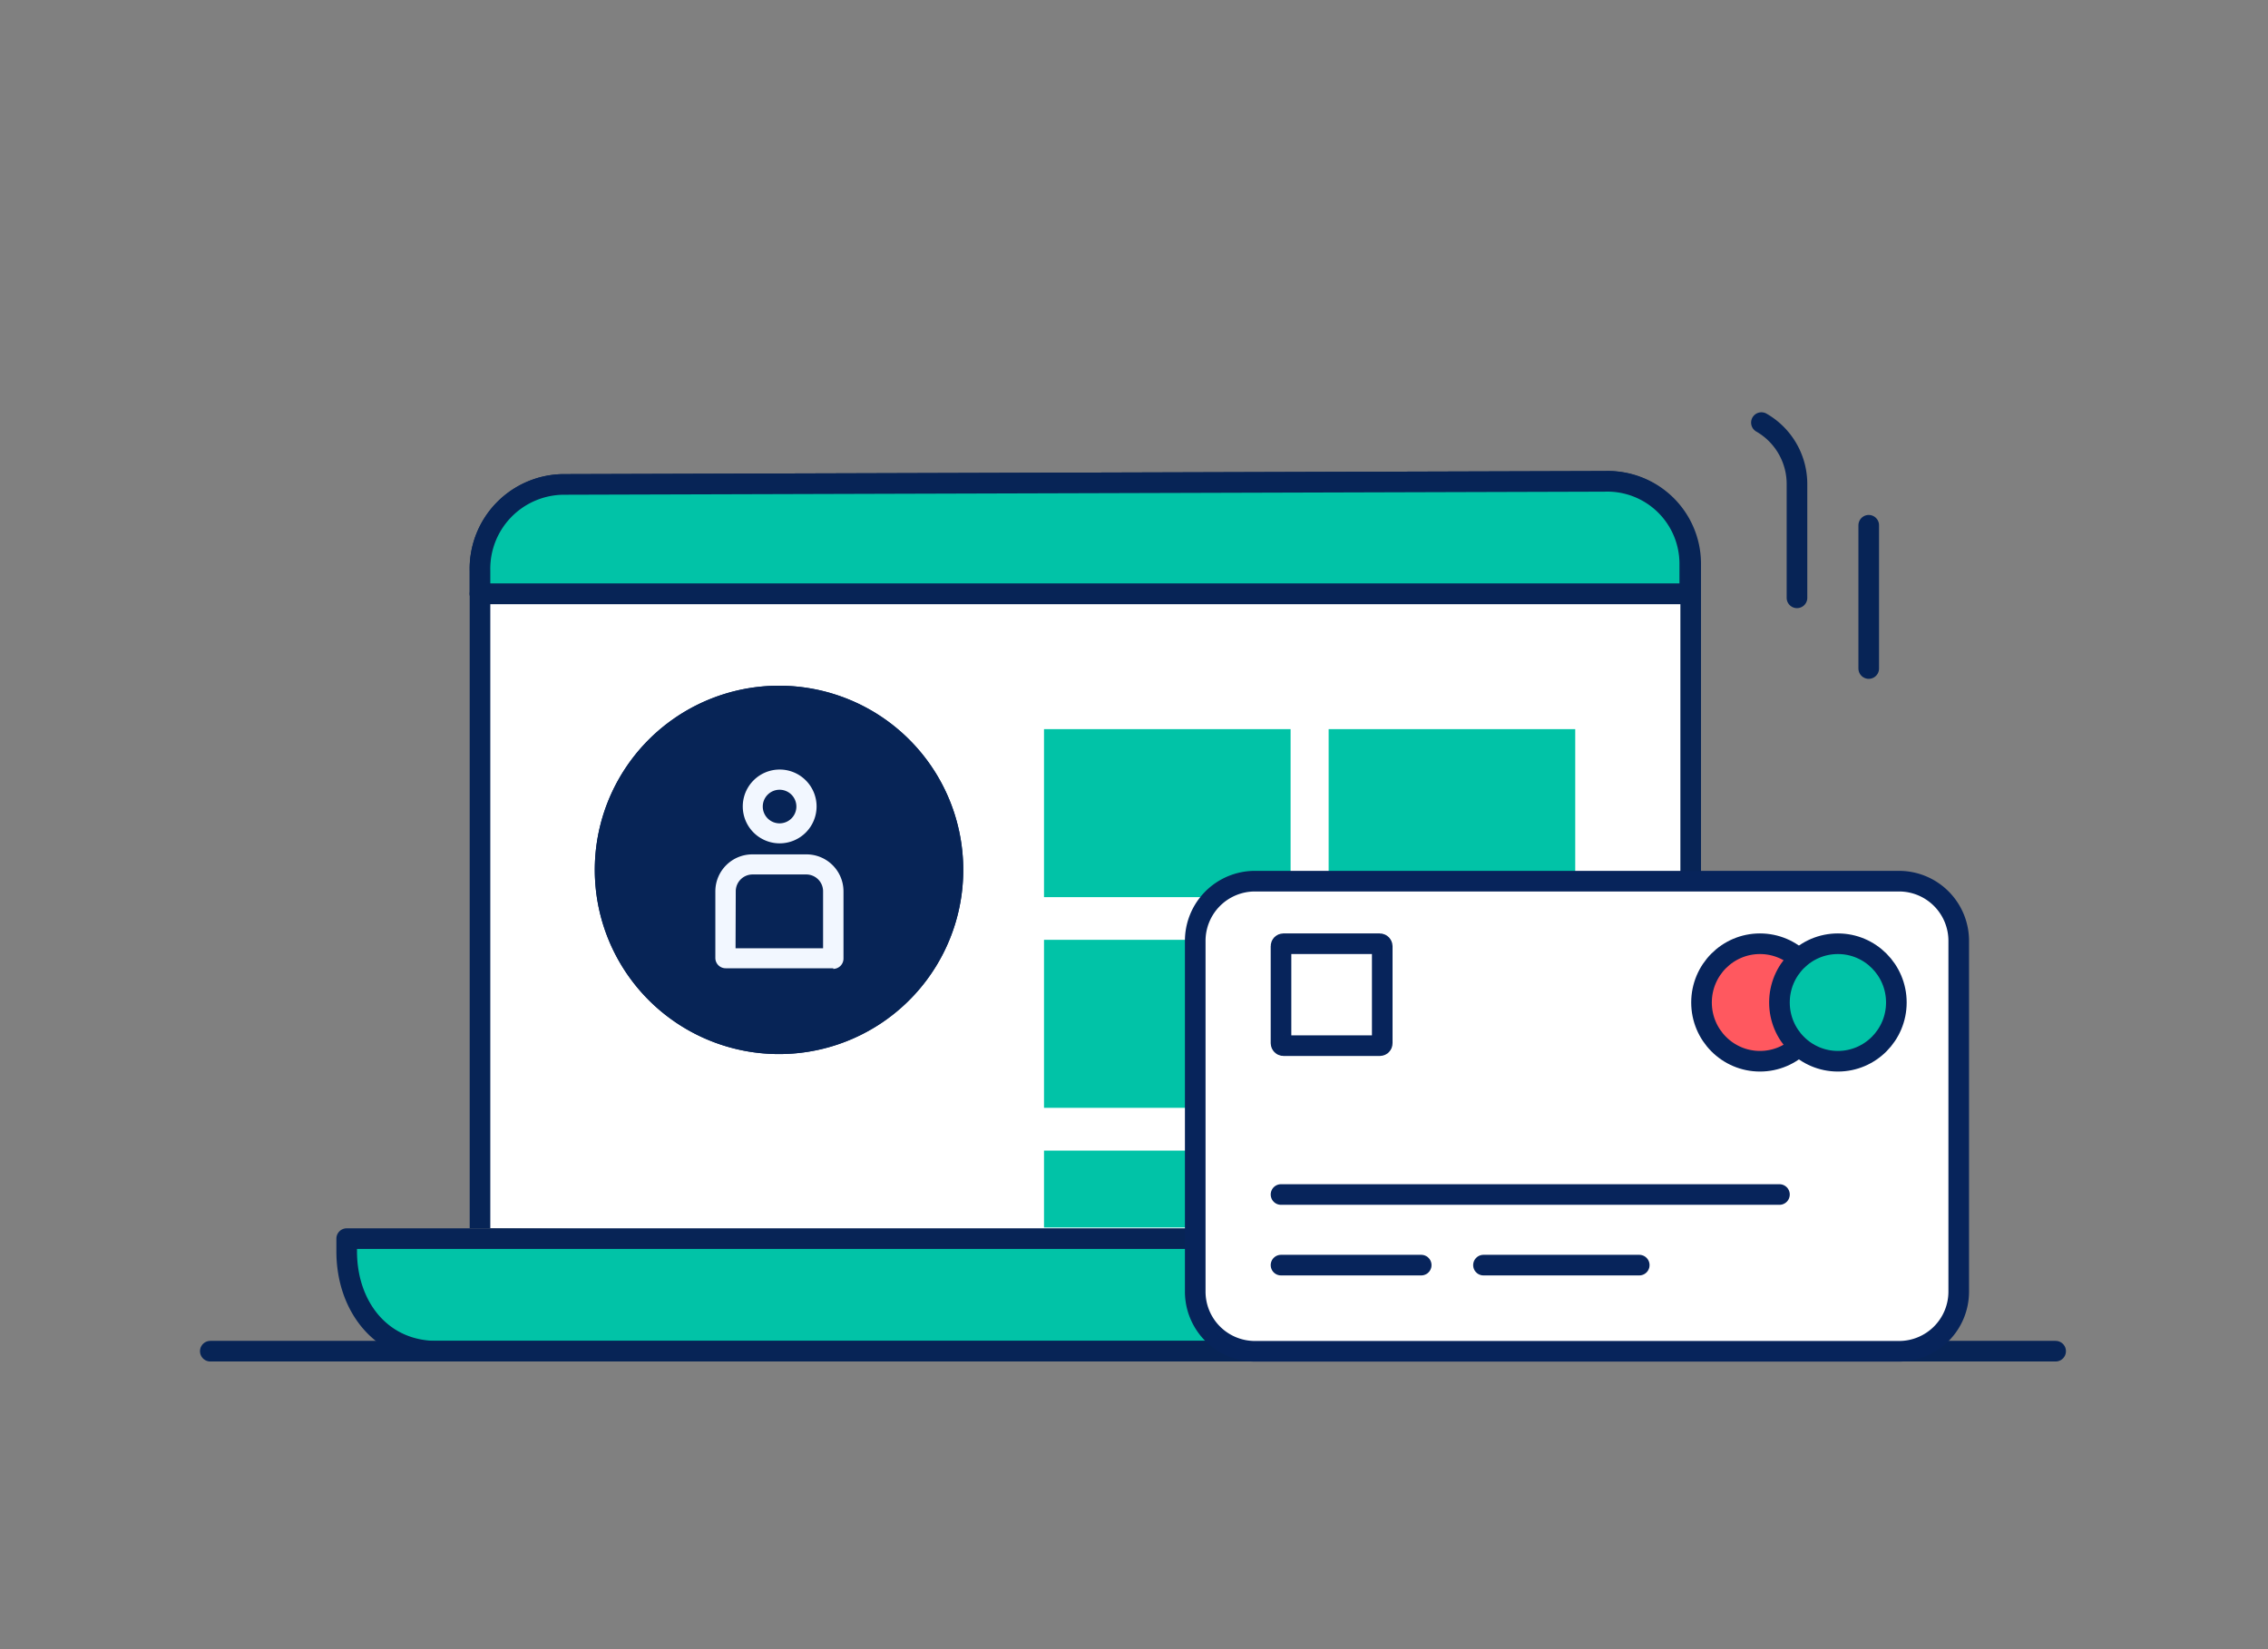 <svg id="Layer_1" data-name="Layer 1" xmlns="http://www.w3.org/2000/svg" xmlns:xlink="http://www.w3.org/1999/xlink" viewBox="0 0 220 160"><rect x="0" y="0" width="220" height="160" fill="#808080" stroke="none"/><defs><style>.cls-1,.cls-10,.cls-12,.cls-5{fill:none;}.cls-11,.cls-2,.cls-3{fill:#fff;}.cls-10,.cls-2,.cls-3,.cls-4,.cls-5,.cls-7{stroke:#072456;}.cls-10,.cls-12,.cls-13,.cls-14,.cls-2,.cls-3,.cls-4,.cls-7{stroke-linejoin:round;}.cls-10,.cls-11,.cls-12,.cls-13,.cls-14,.cls-2,.cls-3,.cls-4,.cls-5,.cls-7{stroke-width:2px;}.cls-12,.cls-13,.cls-14,.cls-3,.cls-5{stroke-linecap:round;}.cls-14,.cls-4,.cls-6{fill:#01c3a7;}.cls-11,.cls-5{stroke-miterlimit:10;}.cls-7{fill:#072456;}.cls-8{clip-path:url(#clip-path);}.cls-9{fill:#f2f7ff;}.cls-11,.cls-12,.cls-13,.cls-14{stroke:#07245b;}.cls-13{fill:#ff585f;}</style><clipPath id="clip-path"><path class="cls-1" d="M70.74,68.23A16.87,16.87,0,1,0,83.6,69.56h0A16.9,16.9,0,0,0,70.74,68.23Z"/></clipPath></defs><title>Dashboard_myaccount</title><path class="cls-2" d="M157,120.17l7,0V54.64a8,8,0,0,0-8.25-7.94L54.56,47a8.18,8.18,0,0,0-8,8.35v63.8"/><line class="cls-3" x1="163.91" y1="57.62" x2="46.56" y2="57.62"/><path class="cls-4" d="M166.89,131.09H42.36c-5.35,0-8.71-4.3-8.73-9.64v-1.28h143.2V121A10.25,10.25,0,0,1,166.89,131.09Z"/><path class="cls-4" d="M155.66,46.7,54.56,47a8.18,8.18,0,0,0-8,8.35v2.25H163.91v-3A8,8,0,0,0,155.66,46.7Z"/><line class="cls-5" x1="20.4" y1="131.09" x2="199.4" y2="131.09"/><rect class="cls-6" x="101.27" y="70.74" width="23.92" height="16.3"/><rect class="cls-6" x="128.88" y="70.74" width="23.92" height="16.3"/><rect class="cls-6" x="101.27" y="91.18" width="23.92" height="16.3"/><rect class="cls-6" x="128.88" y="91.18" width="23.92" height="16.3"/><rect class="cls-6" x="101.27" y="111.63" width="23.92" height="7.46"/><rect class="cls-6" x="128.88" y="111.63" width="23.92" height="7.46"/><path class="cls-7" d="M70.74,68.23A16.87,16.87,0,1,0,83.6,69.56h0A16.9,16.9,0,0,0,70.74,68.23Z"/><g class="cls-8"><path class="cls-9" d="M75.61,81.82a3.58,3.58,0,1,1,3.6-3.58,3.58,3.58,0,0,1-3.6,3.58m0-5.2a1.63,1.63,0,1,0,1.64,1.62,1.63,1.63,0,0,0-1.64-1.62"/><path class="cls-9" d="M80.84,93.94H70.39a1,1,0,0,1-1-1v-6.5A3.59,3.59,0,0,1,73,82.89h5.23a3.59,3.59,0,0,1,3.59,3.58V93a1,1,0,0,1-1,1m-9.47-2h8.49V86.47a1.63,1.63,0,0,0-1.63-1.63H73a1.63,1.63,0,0,0-1.63,1.63Z"/></g><path class="cls-10" d="M70.74,68.23A16.87,16.87,0,1,0,83.6,69.56h0A16.9,16.9,0,0,0,70.74,68.23Z"/><path class="cls-11" d="M184.22,131.1H121.71a5.79,5.79,0,0,1-5.77-5.8v-34a5.79,5.79,0,0,1,5.77-5.81h62.51A5.79,5.79,0,0,1,190,91.28v34A5.79,5.79,0,0,1,184.22,131.1Z"/><line class="cls-12" x1="124.26" y1="115.89" x2="172.61" y2="115.89"/><line class="cls-12" x1="124.26" y1="122.74" x2="137.86" y2="122.74"/><line class="cls-12" x1="143.9" y1="122.74" x2="159.01" y2="122.74"/><rect class="cls-11" x="124.26" y="91.56" width="9.82" height="9.89" rx="0.23" ry="0.23"/><ellipse class="cls-13" cx="170.72" cy="97.26" rx="5.67" ry="5.7"/><ellipse class="cls-14" cx="178.28" cy="97.26" rx="5.67" ry="5.7"/><line class="cls-5" x1="181.27" y1="64.86" x2="181.27" y2="50.96"/><path class="cls-5" d="M170.86,41a6.87,6.87,0,0,1,3.45,6v11"/></svg>